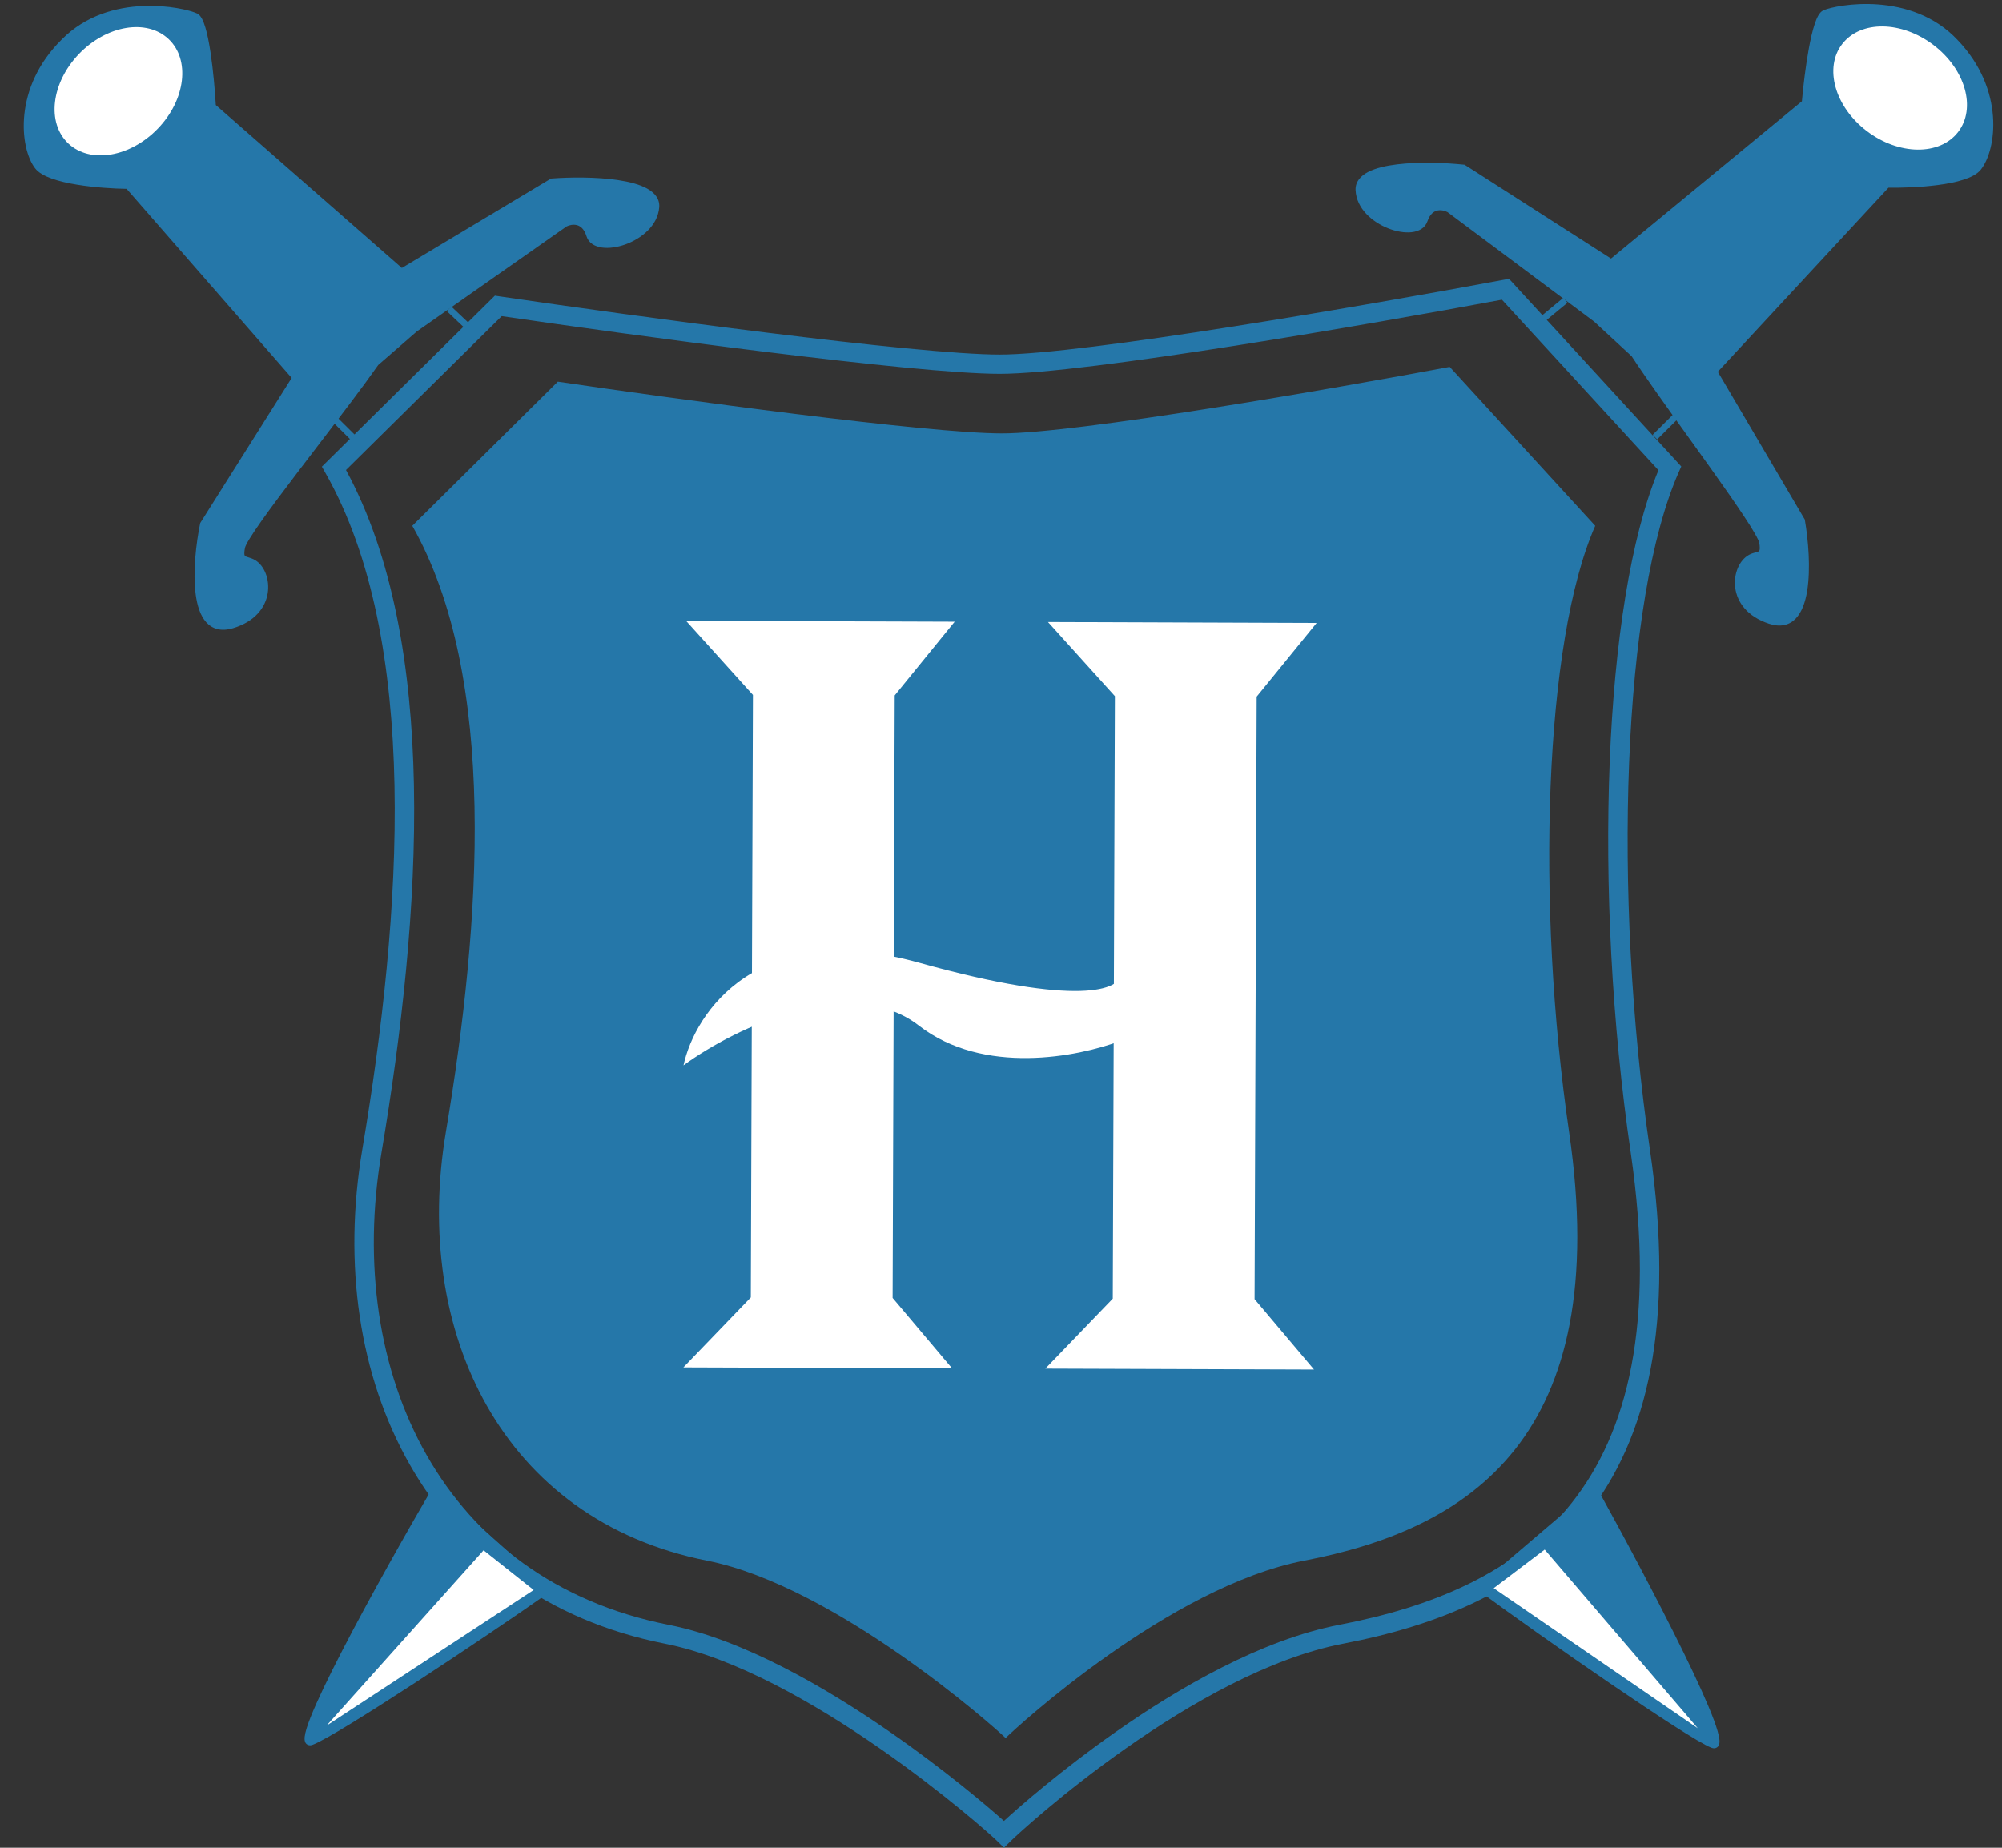 <svg width="65" height="60" viewBox="0 0 65 60" fill="none" xmlns="http://www.w3.org/2000/svg">
<rect x="0" y="0" width="65" height="60" fill="#333333" stroke="none"/>
<path d="M7.852 17.767C7.955 17.247 10.95 13.568 12.201 11.783L13.466 10.682L18.344 7.263C18.539 7.161 18.973 7.094 19.142 7.64C19.352 8.321 21.22 7.797 21.299 6.718C21.362 5.856 19.074 5.813 17.922 5.9L13.035 8.83L6.904 3.46C6.854 2.547 6.674 0.683 6.355 0.533C5.956 0.344 3.588 -0.177 2.078 1.357C0.536 2.879 0.756 4.79 1.222 5.4C1.594 5.888 3.336 6.022 4.16 6.028L9.6 12.262L6.601 17.022C6.343 18.284 6.167 20.706 7.532 20.3C8.898 19.894 8.751 18.582 8.223 18.274C7.972 18.128 7.755 18.253 7.852 17.767Z" fill="#2577A9"/>
<path fill-rule="evenodd" clip-rule="evenodd" d="M7.114 20.226C7.218 20.251 7.345 20.247 7.502 20.2C8.149 20.008 8.423 19.608 8.484 19.234C8.547 18.846 8.386 18.49 8.17 18.364C8.118 18.334 8.068 18.317 8.015 18.301C8.01 18.3 8.005 18.298 8 18.297C7.955 18.283 7.897 18.266 7.849 18.235C7.787 18.195 7.746 18.134 7.73 18.049C7.716 17.971 7.724 17.872 7.749 17.747C7.758 17.7 7.781 17.645 7.81 17.587C7.839 17.528 7.879 17.458 7.927 17.38C8.023 17.223 8.155 17.027 8.313 16.804C8.629 16.356 9.053 15.791 9.512 15.187C9.727 14.904 9.949 14.613 10.172 14.322C10.902 13.366 11.637 12.406 12.115 11.723L12.122 11.713L13.4 10.6L18.288 7.174L18.295 7.17C18.408 7.112 18.592 7.061 18.779 7.108C18.974 7.157 19.149 7.308 19.242 7.609C19.278 7.726 19.387 7.805 19.572 7.832C19.756 7.858 19.994 7.827 20.234 7.741C20.721 7.566 21.159 7.19 21.194 6.711C21.205 6.553 21.114 6.419 20.908 6.305C20.701 6.19 20.4 6.109 20.05 6.056C19.363 5.952 18.526 5.96 17.955 6.002L13.024 8.959L6.802 3.509L6.799 3.465C6.774 3.011 6.717 2.32 6.626 1.726C6.581 1.428 6.528 1.158 6.467 0.955C6.437 0.853 6.406 0.771 6.375 0.712C6.342 0.65 6.317 0.63 6.309 0.627C6.222 0.585 6.01 0.519 5.713 0.469C5.418 0.418 5.045 0.384 4.638 0.403C3.824 0.44 2.884 0.688 2.153 1.43L2.152 1.431C1.399 2.174 1.079 3.009 1.002 3.731C0.924 4.459 1.094 5.06 1.306 5.337C1.379 5.433 1.533 5.525 1.758 5.605C1.978 5.683 2.249 5.744 2.539 5.792C3.117 5.886 3.752 5.921 4.161 5.924L4.208 5.924L9.73 12.252L6.701 17.061C6.574 17.687 6.471 18.584 6.562 19.273C6.609 19.623 6.703 19.901 6.853 20.067C6.926 20.148 7.012 20.202 7.114 20.226ZM6.354 19.3C6.257 18.571 6.368 17.637 6.498 17.001L6.502 16.983L9.47 12.272L4.111 6.132C3.695 6.126 3.074 6.09 2.504 5.997C2.209 5.949 1.923 5.885 1.687 5.801C1.454 5.718 1.25 5.61 1.138 5.462C0.884 5.13 0.711 4.47 0.792 3.709C0.874 2.943 1.214 2.063 2.003 1.284C2.783 0.492 3.781 0.233 4.628 0.195C5.052 0.175 5.44 0.211 5.748 0.263C6.054 0.315 6.288 0.385 6.4 0.438C6.472 0.472 6.523 0.544 6.561 0.616C6.601 0.691 6.637 0.787 6.669 0.896C6.734 1.113 6.788 1.394 6.834 1.695C6.923 2.279 6.98 2.952 7.007 3.411L13.047 8.701L17.89 5.798L17.915 5.796C18.494 5.752 19.363 5.741 20.082 5.85C20.44 5.904 20.771 5.99 21.011 6.123C21.252 6.257 21.424 6.453 21.404 6.726C21.36 7.326 20.825 7.75 20.305 7.937C20.043 8.031 19.769 8.071 19.541 8.038C19.314 8.005 19.11 7.894 19.041 7.67C18.965 7.426 18.839 7.338 18.727 7.31C18.608 7.28 18.481 7.311 18.398 7.352L13.531 10.764L12.28 11.852C11.799 12.538 11.065 13.499 10.337 14.451C10.115 14.741 9.894 15.031 9.68 15.312C9.221 15.916 8.799 16.479 8.485 16.923C8.328 17.145 8.199 17.337 8.107 17.488C8.061 17.563 8.024 17.627 7.998 17.68C7.971 17.734 7.959 17.768 7.955 17.787C7.932 17.905 7.93 17.973 7.937 18.012C7.943 18.044 7.953 18.053 7.965 18.061C7.985 18.074 8.014 18.083 8.073 18.101L8.076 18.102C8.132 18.119 8.202 18.141 8.277 18.184C8.588 18.366 8.764 18.82 8.692 19.267C8.617 19.727 8.281 20.186 7.563 20.4C7.379 20.454 7.213 20.464 7.065 20.429C6.917 20.393 6.795 20.315 6.696 20.206C6.503 19.993 6.402 19.663 6.354 19.3Z" fill="#2577A9"/>
<path fill-rule="evenodd" clip-rule="evenodd" d="M15.373 10.923L14.506 10.102L14.651 9.952L15.519 10.772L15.373 10.923Z" fill="#2577A9"/>
<path fill-rule="evenodd" clip-rule="evenodd" d="M11.495 14.388L10.768 13.667L10.916 13.52L11.643 14.241L11.495 14.388Z" fill="#2577A9"/>
<path d="M57.223 17.612C57.135 17.09 54.253 13.324 53.057 11.502L51.827 10.364L47.054 6.801C46.862 6.693 46.431 6.614 46.246 7.154C46.014 7.829 44.163 7.249 44.117 6.169C44.081 5.304 46.368 5.33 47.517 5.451L52.313 8.525L58.604 3.34C58.682 2.429 58.919 0.572 59.242 0.431C59.647 0.254 62.029 -0.197 63.492 1.382C64.987 2.949 64.709 4.852 64.225 5.448C63.838 5.925 62.093 6.007 61.269 5.989L55.643 12.059L58.495 16.905C58.715 18.174 58.817 20.601 57.465 20.154C56.113 19.707 56.299 18.401 56.836 18.109C57.092 17.97 57.305 18.101 57.223 17.612Z" fill="#2577A9"/>
<path fill-rule="evenodd" clip-rule="evenodd" d="M57.885 20.093C57.781 20.114 57.654 20.107 57.498 20.055C56.858 19.843 56.596 19.436 56.547 19.06C56.495 18.67 56.667 18.32 56.887 18.2C56.939 18.172 56.99 18.156 57.044 18.142C57.049 18.14 57.053 18.139 57.058 18.138C57.105 18.125 57.163 18.11 57.211 18.08C57.275 18.042 57.318 17.983 57.336 17.898C57.352 17.82 57.348 17.721 57.327 17.595C57.319 17.549 57.297 17.493 57.27 17.434C57.242 17.374 57.205 17.303 57.159 17.223C57.068 17.064 56.942 16.864 56.791 16.636C56.489 16.179 56.082 15.601 55.642 14.984C55.436 14.695 55.222 14.398 55.008 14.1C54.307 13.123 53.602 12.141 53.145 11.445L53.138 11.434L51.894 10.284L47.112 6.713L47.106 6.71C46.995 6.648 46.812 6.591 46.624 6.633C46.428 6.676 46.248 6.822 46.146 7.12C46.106 7.236 45.995 7.312 45.81 7.333C45.625 7.354 45.388 7.316 45.151 7.223C44.669 7.033 44.243 6.644 44.222 6.164C44.216 6.006 44.311 5.875 44.52 5.767C44.731 5.659 45.034 5.586 45.386 5.544C46.075 5.46 46.911 5.493 47.481 5.552L52.321 8.654L58.705 3.392L58.709 3.349C58.748 2.895 58.826 2.207 58.934 1.615C58.989 1.319 59.05 1.051 59.117 0.849C59.15 0.748 59.184 0.668 59.217 0.61C59.252 0.548 59.277 0.529 59.285 0.526C59.373 0.487 59.587 0.428 59.886 0.386C60.182 0.344 60.556 0.321 60.962 0.352C61.775 0.413 62.707 0.689 63.415 1.453L63.416 1.454C64.146 2.219 64.441 3.063 64.496 3.787C64.552 4.517 64.363 5.112 64.143 5.383C64.067 5.477 63.91 5.564 63.683 5.637C63.461 5.709 63.188 5.762 62.897 5.801C62.316 5.878 61.68 5.894 61.272 5.885L61.224 5.884L55.513 12.045L58.395 16.941C58.502 17.57 58.578 18.47 58.466 19.156C58.409 19.505 58.306 19.78 58.151 19.942C58.076 20.02 57.988 20.072 57.885 20.093ZM58.674 19.19C58.792 18.464 58.71 17.527 58.599 16.887L58.596 16.869L55.773 12.072L61.315 6.094C61.731 6.101 62.353 6.083 62.925 6.007C63.222 5.968 63.509 5.913 63.748 5.835C63.984 5.76 64.19 5.657 64.307 5.514C64.571 5.188 64.764 4.534 64.706 3.771C64.647 3.003 64.334 2.113 63.569 1.311C62.814 0.496 61.823 0.208 60.978 0.144C60.555 0.112 60.166 0.136 59.856 0.18C59.549 0.223 59.314 0.285 59.2 0.335C59.127 0.367 59.074 0.437 59.033 0.508C58.991 0.582 58.953 0.677 58.917 0.784C58.846 0.999 58.782 1.278 58.728 1.578C58.621 2.16 58.543 2.831 58.503 3.288L52.305 8.396L47.553 5.35L47.528 5.347C46.95 5.286 46.082 5.249 45.36 5.337C45 5.381 44.667 5.457 44.423 5.582C44.178 5.709 44.001 5.9 44.012 6.173C44.038 6.774 44.559 7.214 45.073 7.416C45.333 7.518 45.605 7.566 45.834 7.54C46.062 7.514 46.269 7.409 46.345 7.187C46.428 6.946 46.557 6.861 46.67 6.836C46.79 6.81 46.916 6.845 46.997 6.888L51.759 10.444L52.976 11.569C53.436 12.269 54.141 13.251 54.839 14.224C55.052 14.521 55.265 14.817 55.47 15.104C55.91 15.722 56.315 16.297 56.615 16.75C56.766 16.977 56.889 17.172 56.976 17.326C57.02 17.403 57.055 17.468 57.079 17.521C57.105 17.576 57.116 17.611 57.119 17.63C57.139 17.748 57.138 17.816 57.13 17.855C57.123 17.887 57.113 17.896 57.101 17.903C57.08 17.916 57.051 17.924 56.991 17.94L56.988 17.941C56.932 17.956 56.861 17.976 56.786 18.017C56.469 18.19 56.279 18.638 56.338 19.087C56.399 19.549 56.721 20.018 57.432 20.253C57.614 20.313 57.78 20.327 57.928 20.297C58.078 20.266 58.202 20.191 58.304 20.085C58.503 19.877 58.615 19.551 58.674 19.19Z" fill="#2577A9"/>
<path fill-rule="evenodd" clip-rule="evenodd" d="M53.657 14.12L54.383 13.399L54.532 13.546L53.805 14.267L53.657 14.12Z" fill="#2577A9"/>
<path fill-rule="evenodd" clip-rule="evenodd" d="M50.029 10.273L50.756 9.672L50.891 9.832L50.164 10.433L50.029 10.273Z" fill="#2577A9"/>
<path d="M50.944 36.756C49.865 29.361 50.137 20.834 51.793 17.074L47.068 11.913C43.231 12.633 34.952 14.073 32.529 14.073C30.106 14.073 21.908 12.953 18.111 12.393L13.386 17.074C16.173 21.994 15.624 29.939 14.477 36.756C13.386 43.237 16.294 49.357 22.958 50.678C27.116 51.501 32.286 56.078 32.65 56.438C33.013 56.078 37.981 51.518 42.342 50.678C47.673 49.651 52.398 46.717 50.944 36.756Z" fill="#2577A9"/>
<path fill-rule="evenodd" clip-rule="evenodd" d="M32.597 60L32.374 59.78C32.184 59.592 30.636 58.213 28.55 56.765C26.458 55.313 23.869 53.825 21.59 53.374C17.736 52.613 14.956 50.461 13.304 47.559C11.655 44.664 11.137 41.04 11.762 37.331C12.408 33.5 12.884 29.364 12.808 25.5C12.732 21.631 12.104 18.067 10.567 15.36L10.45 15.153L16.068 9.601L16.225 9.625C18.366 9.94 21.75 10.413 24.94 10.807C28.139 11.202 31.116 11.514 32.46 11.514C33.798 11.514 36.792 11.114 40.022 10.605C43.239 10.099 46.657 9.491 48.821 9.086L48.994 9.053L54.587 15.147L54.505 15.332C53.594 17.395 53.051 20.808 52.894 24.772C52.736 28.726 52.963 33.191 53.57 37.338C54.398 42.998 53.476 46.728 51.522 49.193C49.572 51.654 46.644 52.791 43.603 53.375C41.209 53.835 38.62 55.324 36.559 56.771C34.505 58.214 33.013 59.589 32.82 59.78L32.597 60ZM36.194 56.261C38.272 54.802 40.952 53.248 43.483 52.761C46.462 52.189 49.213 51.095 51.026 48.807C52.834 46.525 53.759 42.991 52.946 37.428C52.333 33.243 52.104 28.739 52.263 24.747C52.417 20.878 52.937 17.454 53.846 15.269L48.764 9.732C46.59 10.138 43.261 10.728 40.121 11.223C36.908 11.728 33.859 12.139 32.46 12.139C31.068 12.139 28.048 11.821 24.862 11.427C21.743 11.042 18.44 10.581 16.289 10.266L11.233 15.262C12.758 18.07 13.364 21.67 13.439 25.488C13.516 29.406 13.034 33.585 12.385 37.434C11.779 41.027 12.287 44.502 13.853 47.252C15.416 49.996 18.041 52.036 21.713 52.762C24.129 53.239 26.808 54.793 28.912 56.253C30.665 57.469 32.05 58.643 32.595 59.13C33.125 58.644 34.465 57.476 36.194 56.261Z" fill="#2577A9"/>
<path d="M10.115 56.558C10.89 56.27 15.648 53.118 17.748 51.638L14.113 48.397C12.457 51.237 9.34 56.846 10.115 56.558Z" fill="#2577A9"/>
<path fill-rule="evenodd" clip-rule="evenodd" d="M10.099 56.453C10.291 56.375 10.714 56.136 11.284 55.787C11.871 55.429 12.603 54.962 13.377 54.458C14.873 53.483 16.524 52.369 17.58 51.628L14.139 48.561C13.315 49.978 12.162 52.024 11.296 53.698C10.851 54.559 10.485 55.317 10.278 55.842C10.173 56.107 10.114 56.302 10.101 56.418C10.1 56.431 10.099 56.443 10.099 56.453ZM11.109 53.603C11.999 51.88 13.194 49.766 14.022 48.345L14.087 48.234L17.916 51.647L17.809 51.722C16.758 52.464 15.042 53.622 13.493 54.632C12.718 55.137 11.984 55.605 11.395 55.965C10.81 56.322 10.358 56.579 10.152 56.656C10.119 56.668 10.08 56.677 10.04 56.671C9.995 56.665 9.956 56.643 9.929 56.607C9.905 56.574 9.895 56.537 9.891 56.504C9.887 56.47 9.888 56.433 9.892 56.395C9.908 56.249 9.977 56.031 10.082 55.766C10.293 55.231 10.664 54.464 11.109 53.603Z" fill="#2577A9"/>
<path d="M9.994 56.558L15.688 50.197L17.506 51.638L9.994 56.558Z" fill="white"/>
<path fill-rule="evenodd" clip-rule="evenodd" d="M10.052 56.645L9.915 56.489L15.676 50.054L17.684 51.646L10.052 56.645ZM17.327 51.63L15.701 50.341L10.604 56.033L17.327 51.63Z" fill="#2577A9"/>
<path d="M55.599 56.654C54.83 56.349 50.143 53.095 48.076 51.57L51.781 48.409C53.374 51.284 56.368 56.959 55.599 56.654Z" fill="#2577A9"/>
<path fill-rule="evenodd" clip-rule="evenodd" d="M55.618 56.549C55.427 56.468 55.01 56.219 54.447 55.858C53.869 55.487 53.147 55.005 52.384 54.484C50.91 53.477 49.284 52.328 48.245 51.564L51.752 48.572C52.544 50.006 53.653 52.077 54.481 53.77C54.907 54.639 55.257 55.406 55.452 55.935C55.551 56.202 55.606 56.398 55.617 56.514C55.618 56.528 55.618 56.539 55.618 56.549ZM54.671 53.679C53.818 51.937 52.671 49.797 51.874 48.359L51.811 48.246L47.908 51.576L48.014 51.654C49.048 52.417 50.738 53.613 52.265 54.656C53.029 55.177 53.752 55.661 54.333 56.033C54.91 56.403 55.356 56.67 55.56 56.751C55.593 56.764 55.632 56.774 55.672 56.769C55.717 56.764 55.756 56.742 55.784 56.707C55.809 56.675 55.82 56.637 55.825 56.605C55.83 56.571 55.829 56.534 55.826 56.496C55.813 56.349 55.749 56.13 55.65 55.863C55.45 55.324 55.097 54.549 54.671 53.679Z" fill="#2577A9"/>
<path d="M55.721 56.657L50.167 50.175L48.319 51.575L55.721 56.657Z" fill="white"/>
<path fill-rule="evenodd" clip-rule="evenodd" d="M55.661 56.742L55.801 56.589L50.183 50.032L48.14 51.58L55.661 56.742ZM48.497 51.571L50.152 50.318L55.122 56.119L48.497 51.571Z" fill="#2577A9"/>
<path d="M22.273 20.158L24.446 22.566L24.377 42.128L22.188 44.401L30.911 44.431L28.981 42.144L29.049 22.582L30.996 20.188L22.273 20.158Z" fill="white"/>
<path d="M34.025 20.198L36.198 22.606L36.129 42.168L33.94 44.441L42.663 44.471L40.733 42.184L40.801 22.622L42.748 20.229L34.025 20.198Z" fill="white"/>
<path d="M29.829 33.3C31.934 34.933 34.995 34.318 36.37 33.803L36.378 31.642C36.376 32.123 35.066 32.718 29.837 31.26C24.608 29.802 22.562 32.875 22.192 34.594C23.933 33.32 27.655 31.612 29.829 33.3Z" fill="white"/>
<path d="M2.562 1.754C3.461 0.817 4.764 0.6 5.473 1.268C6.182 1.936 6.028 3.236 5.129 4.172C4.23 5.109 2.926 5.326 2.217 4.658C1.509 3.99 1.663 2.69 2.562 1.754Z" fill="white"/>
<path d="M62.776 1.462C63.815 2.252 64.171 3.519 63.572 4.29C62.974 5.061 61.647 5.045 60.609 4.255C59.571 3.464 59.215 2.198 59.813 1.427C60.412 0.656 61.738 0.671 62.776 1.462Z" fill="white"/>
</svg>
